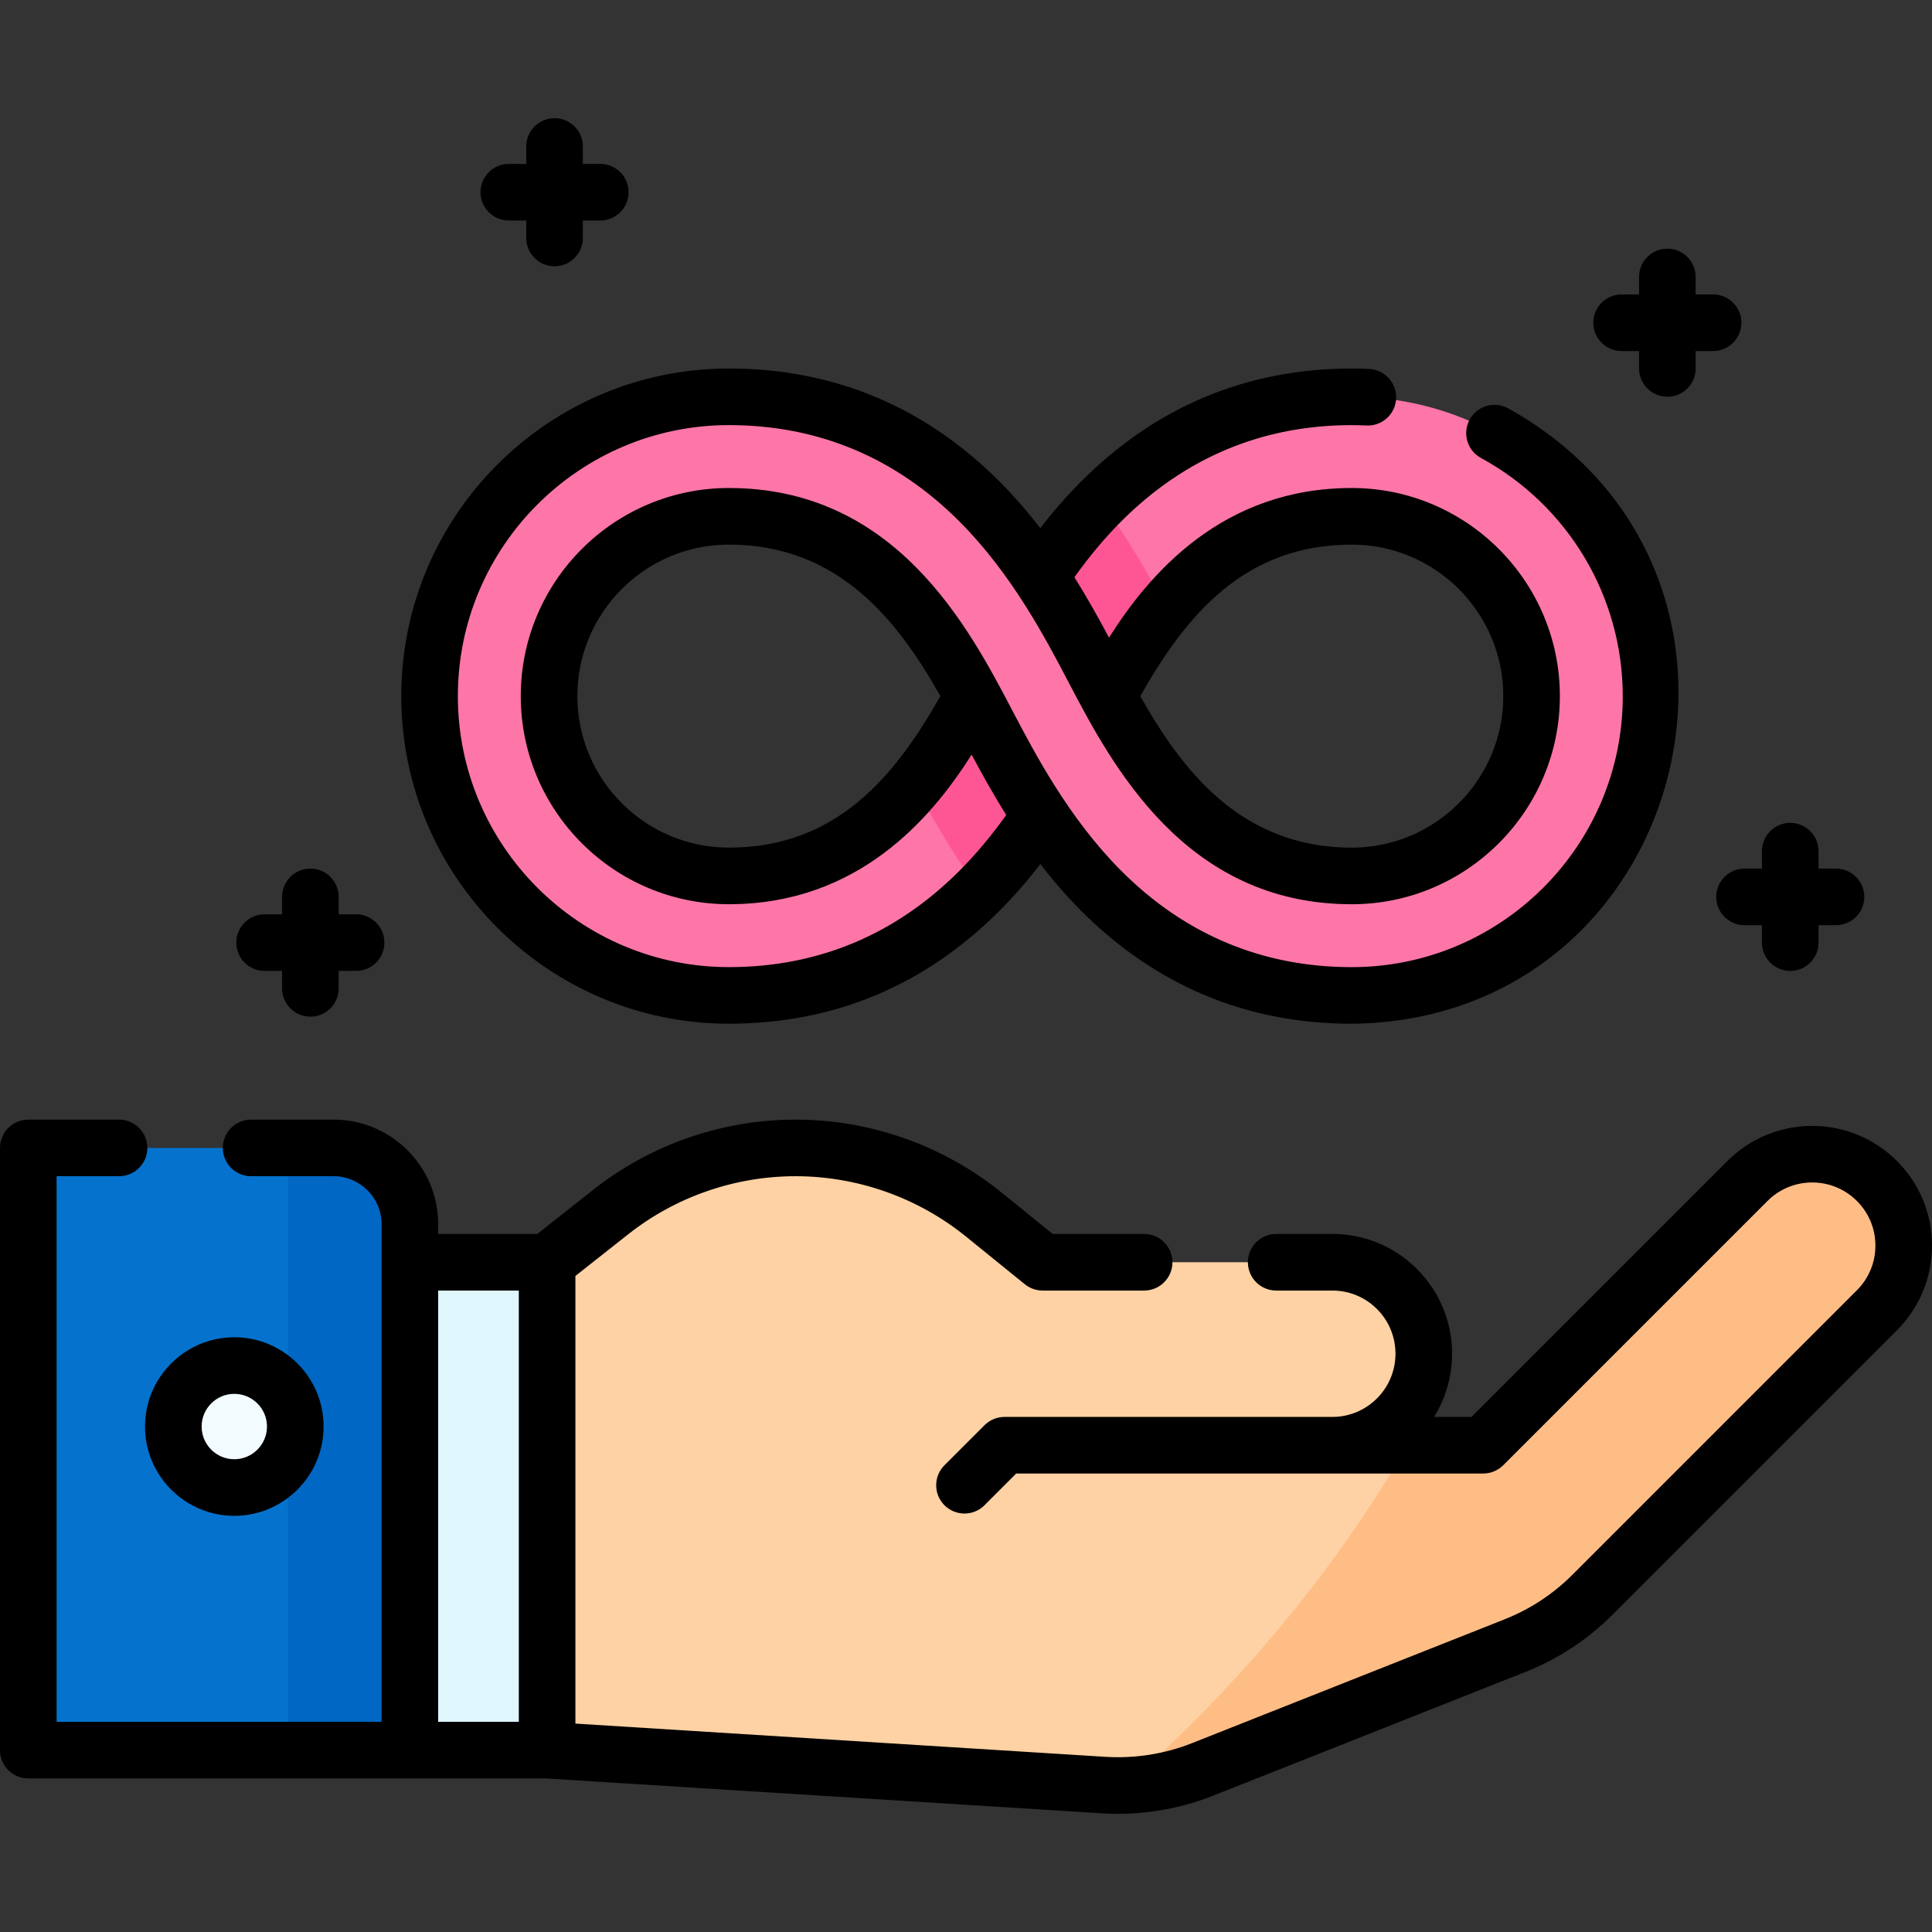 <svg width="88" height="88" viewBox="0 0 88 88" fill="none" xmlns="http://www.w3.org/2000/svg">
<rect x="0" y="0" width="88" height="88" fill="#333333" stroke="none"/>
<path d="M18.669 57.494H24.919V79.718H18.669V57.494Z" fill="#DFF6FD"/>
<path d="M85.49 53.789C83.862 52.162 81.224 52.162 79.597 53.789L67.558 65.828H60.685C62.986 65.828 64.852 63.962 64.852 61.661C64.852 59.36 62.986 57.494 60.685 57.494H47.49L44.813 55.324C42.389 53.358 39.363 52.285 36.242 52.285C33.181 52.285 30.21 53.317 27.808 55.213L24.919 57.494V79.717L50.282 81.308C51.813 81.404 53.346 81.161 54.772 80.596L69.006 74.956C70.328 74.432 71.529 73.643 72.535 72.637L85.49 59.682C87.117 58.055 87.117 55.417 85.49 53.789Z" fill="#FED2A4"/>
<path d="M85.49 53.789C83.863 52.162 81.224 52.162 79.597 53.789L67.558 65.828H64.113C61.6 70.174 58.328 74.464 54.355 78.437C53.349 79.443 52.322 80.404 51.279 81.32C52.473 81.28 53.655 81.038 54.772 80.596L69.006 74.956C70.328 74.432 71.529 73.643 72.535 72.637L85.49 59.682C87.117 58.055 87.117 55.417 85.49 53.789Z" fill="#FFBD86"/>
<path d="M1.289 52.286V79.718H18.669V55.758C18.669 53.84 17.114 52.286 15.197 52.286H1.289Z" fill="#0573CE"/>
<path d="M15.197 52.286H13.113V79.718H18.669V55.758C18.669 53.84 17.114 52.286 15.197 52.286Z" fill="#0067C5"/>
<path d="M10.672 67.755C12.207 67.755 13.451 66.511 13.451 64.977C13.451 63.442 12.207 62.199 10.672 62.199C9.138 62.199 7.895 63.442 7.895 64.977C7.895 66.511 9.138 67.755 10.672 67.755Z" fill="#F2FBFF"/>
<path d="M61.571 18.074C57.154 18.074 53.314 19.679 50.155 22.843C49.071 23.929 48.159 25.112 47.385 26.269C46.611 25.112 45.699 23.929 44.615 22.843C41.456 19.678 37.616 18.074 33.2 18.074C25.682 18.074 19.566 24.19 19.566 31.707C19.566 39.225 25.682 45.341 33.2 45.341C37.616 45.341 41.456 43.736 44.615 40.572C45.699 39.486 46.611 38.303 47.385 37.145C48.159 38.303 49.071 39.486 50.155 40.572C53.313 43.736 57.154 45.34 61.571 45.34C69.088 45.34 75.204 39.225 75.204 31.707C75.204 24.19 69.088 18.074 61.571 18.074ZM33.2 39.898C28.683 39.898 25.009 36.224 25.009 31.707C25.009 27.191 28.683 23.517 33.2 23.517C39.292 23.517 42.32 28.055 44.304 31.707C42.32 35.36 39.292 39.898 33.2 39.898ZM61.571 39.898C55.478 39.898 52.45 35.359 50.466 31.707C52.45 28.055 55.478 23.517 61.571 23.517C66.087 23.517 69.761 27.191 69.761 31.707C69.761 36.224 66.087 39.898 61.571 39.898Z" fill="#FE76A8"/>
<path d="M49.795 30.444C50.006 30.846 50.229 31.271 50.466 31.707C51.182 30.39 52.034 28.958 53.116 27.665C52.396 26.313 51.43 24.593 50.153 22.846C49.07 23.931 48.158 25.113 47.385 26.269C48.411 27.804 49.192 29.292 49.795 30.444Z" fill="#FE5694"/>
<path d="M44.974 32.971C44.764 32.569 44.541 32.144 44.304 31.708C43.588 33.025 42.736 34.456 41.654 35.75C42.374 37.102 43.34 38.822 44.617 40.569C45.7 39.484 46.612 38.301 47.385 37.145C46.359 35.611 45.578 34.123 44.974 32.971Z" fill="#FE5694"/>
<path d="M86.402 52.879C84.274 50.751 80.813 50.751 78.685 52.879L67.025 64.539H65.319C65.84 63.703 66.141 62.717 66.141 61.662C66.141 60.204 65.573 58.833 64.544 57.804C63.515 56.773 62.145 56.205 60.685 56.205H58.13C57.417 56.205 56.84 56.782 56.84 57.494C56.84 58.206 57.417 58.783 58.13 58.783H60.685C61.455 58.783 62.177 59.082 62.72 59.626C63.263 60.169 63.562 60.892 63.562 61.662C63.562 63.248 62.272 64.539 60.686 64.539C60.686 64.539 60.685 64.539 60.685 64.539H45.754C45.412 64.539 45.084 64.675 44.842 64.917L43.019 66.74C42.516 67.243 42.516 68.059 43.019 68.563C43.271 68.814 43.601 68.94 43.931 68.94C44.26 68.94 44.59 68.814 44.842 68.563L46.288 67.117H67.559C67.9 67.117 68.228 66.981 68.47 66.74L80.508 54.702C81.63 53.579 83.457 53.579 84.579 54.702C85.123 55.245 85.422 55.967 85.422 56.735C85.422 57.504 85.123 58.227 84.579 58.77L71.623 71.726C70.737 72.612 69.697 73.295 68.531 73.758L54.296 79.397C53.058 79.889 51.697 80.104 50.362 80.022L26.209 78.507V58.118L28.607 56.225C29.686 55.372 30.895 54.71 32.2 54.257C33.504 53.804 34.864 53.575 36.242 53.575C39.058 53.575 41.814 54.552 44.001 56.325L46.679 58.495C46.908 58.681 47.195 58.783 47.491 58.783H52.114C52.826 58.783 53.403 58.206 53.403 57.494C53.403 56.782 52.826 56.205 52.114 56.205H47.947L45.625 54.322C42.98 52.178 39.647 50.997 36.242 50.997C34.575 50.997 32.931 51.274 31.355 51.821C29.777 52.37 28.315 53.17 27.009 54.202L24.472 56.205H19.958V55.758C19.958 53.133 17.823 50.997 15.197 50.997H11.438C10.726 50.997 10.149 51.574 10.149 52.286C10.149 52.998 10.726 53.575 11.438 53.575H15.197C16.401 53.575 17.38 54.554 17.38 55.758V78.428H2.578V53.575H5.423C6.135 53.575 6.712 52.998 6.712 52.286C6.712 51.574 6.135 50.997 5.423 50.997H1.289C0.577 50.997 0 51.574 0 52.286V79.717C0 80.429 0.577 81.006 1.289 81.006L24.886 81.007L50.202 82.595C50.44 82.61 50.678 82.617 50.916 82.617C52.395 82.617 53.879 82.336 55.246 81.794L69.481 76.155C70.976 75.562 72.31 74.685 73.446 73.549L86.402 60.593C87.432 59.563 88 58.193 88 56.736C88 55.278 87.432 53.908 86.402 52.879ZM23.631 58.783V78.429H19.958V58.783H23.631Z" fill="black"/>
<path d="M10.672 69.044C12.915 69.044 14.739 67.219 14.739 64.977C14.739 62.734 12.915 60.91 10.672 60.91C8.43 60.91 6.605 62.734 6.605 64.977C6.605 67.219 8.43 69.044 10.672 69.044ZM10.672 63.488C11.493 63.488 12.161 64.156 12.161 64.977C12.161 65.798 11.493 66.466 10.672 66.466C9.851 66.466 9.184 65.798 9.184 64.977C9.184 64.156 9.851 63.488 10.672 63.488Z" fill="black"/>
<path d="M18.277 31.707C18.277 39.935 24.971 46.629 33.199 46.629C37.971 46.629 42.119 44.898 45.527 41.483C46.171 40.839 46.786 40.136 47.386 39.358C47.944 40.081 48.56 40.798 49.243 41.483C52.652 44.898 56.8 46.63 61.571 46.63C77.005 46.464 82.167 26.088 68.689 18.596C68.063 18.255 67.281 18.486 66.94 19.111C66.6 19.737 66.83 20.52 67.456 20.86C71.44 23.029 73.914 27.186 73.914 31.708C73.914 31.71 73.915 31.712 73.915 31.714C73.911 38.518 68.375 44.052 61.571 44.052C57.509 44.052 53.975 42.575 51.068 39.661C48.686 37.275 47.14 34.325 46.116 32.372C44.128 28.578 40.8 22.228 33.2 22.228C27.972 22.228 23.72 26.48 23.72 31.707C23.72 36.934 27.972 41.186 33.199 41.186C39.065 41.186 42.402 37.307 44.256 34.372C44.697 35.2 45.217 36.141 45.834 37.122C45.145 38.083 44.443 38.92 43.703 39.661C40.795 42.574 37.262 44.051 33.199 44.051C26.393 44.051 20.855 38.514 20.855 31.707C20.855 24.901 26.393 19.363 33.2 19.363C37.261 19.363 40.795 20.84 43.702 23.753C46.085 26.14 47.631 29.09 48.654 31.043C50.642 34.837 53.97 41.187 61.571 41.187C66.798 41.187 71.05 36.934 71.05 31.707C71.05 26.481 66.798 22.228 61.571 22.228C55.704 22.228 52.367 26.107 50.514 29.044C50.074 28.215 49.553 27.274 48.937 26.293C49.626 25.33 50.327 24.493 51.066 23.753C53.975 20.84 57.509 19.364 61.57 19.364C61.784 19.364 62.004 19.369 62.241 19.381C62.949 19.417 63.556 18.868 63.592 18.157C63.627 17.446 63.078 16.841 62.367 16.806C62.088 16.792 61.827 16.786 61.57 16.786C56.799 16.786 52.651 18.517 49.243 21.931C48.599 22.575 47.984 23.278 47.384 24.057C46.826 23.334 46.21 22.616 45.527 21.932C42.118 18.517 37.97 16.785 33.199 16.785C24.971 16.785 18.277 23.479 18.277 31.707ZM33.199 38.608C29.394 38.608 26.298 35.513 26.298 31.707C26.298 27.902 29.394 24.806 33.2 24.806C38.27 24.806 40.954 28.374 42.832 31.708C40.761 35.367 38.101 38.608 33.199 38.608ZM61.571 24.807C65.376 24.807 68.472 27.902 68.472 31.707C68.472 35.513 65.376 38.609 61.571 38.609C56.501 38.609 53.817 35.042 51.939 31.709C54.008 28.048 56.667 24.807 61.571 24.807Z" fill="black"/>
<path d="M12.053 44.224H12.848V45.019C12.848 45.731 13.425 46.308 14.137 46.308C14.849 46.308 15.426 45.731 15.426 45.019V44.224H16.22C16.933 44.224 17.509 43.647 17.509 42.935C17.509 42.223 16.933 41.646 16.22 41.646H15.426V40.852C15.426 40.14 14.849 39.563 14.137 39.563C13.425 39.563 12.848 40.14 12.848 40.852V41.646H12.053C11.341 41.646 10.764 42.223 10.764 42.935C10.764 43.647 11.342 44.224 12.053 44.224Z" fill="black"/>
<path d="M73.862 15.989H74.657V16.783C74.657 17.495 75.234 18.072 75.946 18.072C76.658 18.072 77.235 17.495 77.235 16.783V15.989H78.029C78.742 15.989 79.319 15.412 79.319 14.7C79.319 13.988 78.742 13.411 78.029 13.411H77.235V12.616C77.235 11.904 76.658 11.327 75.946 11.327C75.234 11.327 74.657 11.904 74.657 12.616V13.411H73.862C73.15 13.411 72.573 13.988 72.573 14.7C72.573 15.412 73.15 15.989 73.862 15.989Z" fill="black"/>
<path d="M23.175 10.044H23.97V10.839C23.97 11.55 24.546 12.128 25.259 12.128C25.971 12.128 26.548 11.55 26.548 10.839V10.044H27.342C28.054 10.044 28.631 9.467 28.631 8.755C28.631 8.043 28.054 7.466 27.342 7.466H26.548V6.672C26.548 5.96 25.971 5.383 25.259 5.383C24.546 5.383 23.97 5.96 23.97 6.672V7.466H23.175C22.463 7.466 21.886 8.043 21.886 8.755C21.886 9.467 22.463 10.044 23.175 10.044Z" fill="black"/>
<path d="M78.171 40.852C78.171 41.564 78.748 42.141 79.46 42.141H80.254V42.935C80.254 43.647 80.831 44.224 81.543 44.224C82.255 44.224 82.832 43.647 82.832 42.935V42.141H83.627C84.339 42.141 84.916 41.564 84.916 40.852C84.916 40.14 84.339 39.563 83.627 39.563H82.832V38.768C82.832 38.056 82.255 37.479 81.543 37.479C80.831 37.479 80.254 38.056 80.254 38.768V39.563H79.46C78.748 39.563 78.171 40.14 78.171 40.852Z" fill="black"/>
</svg>
